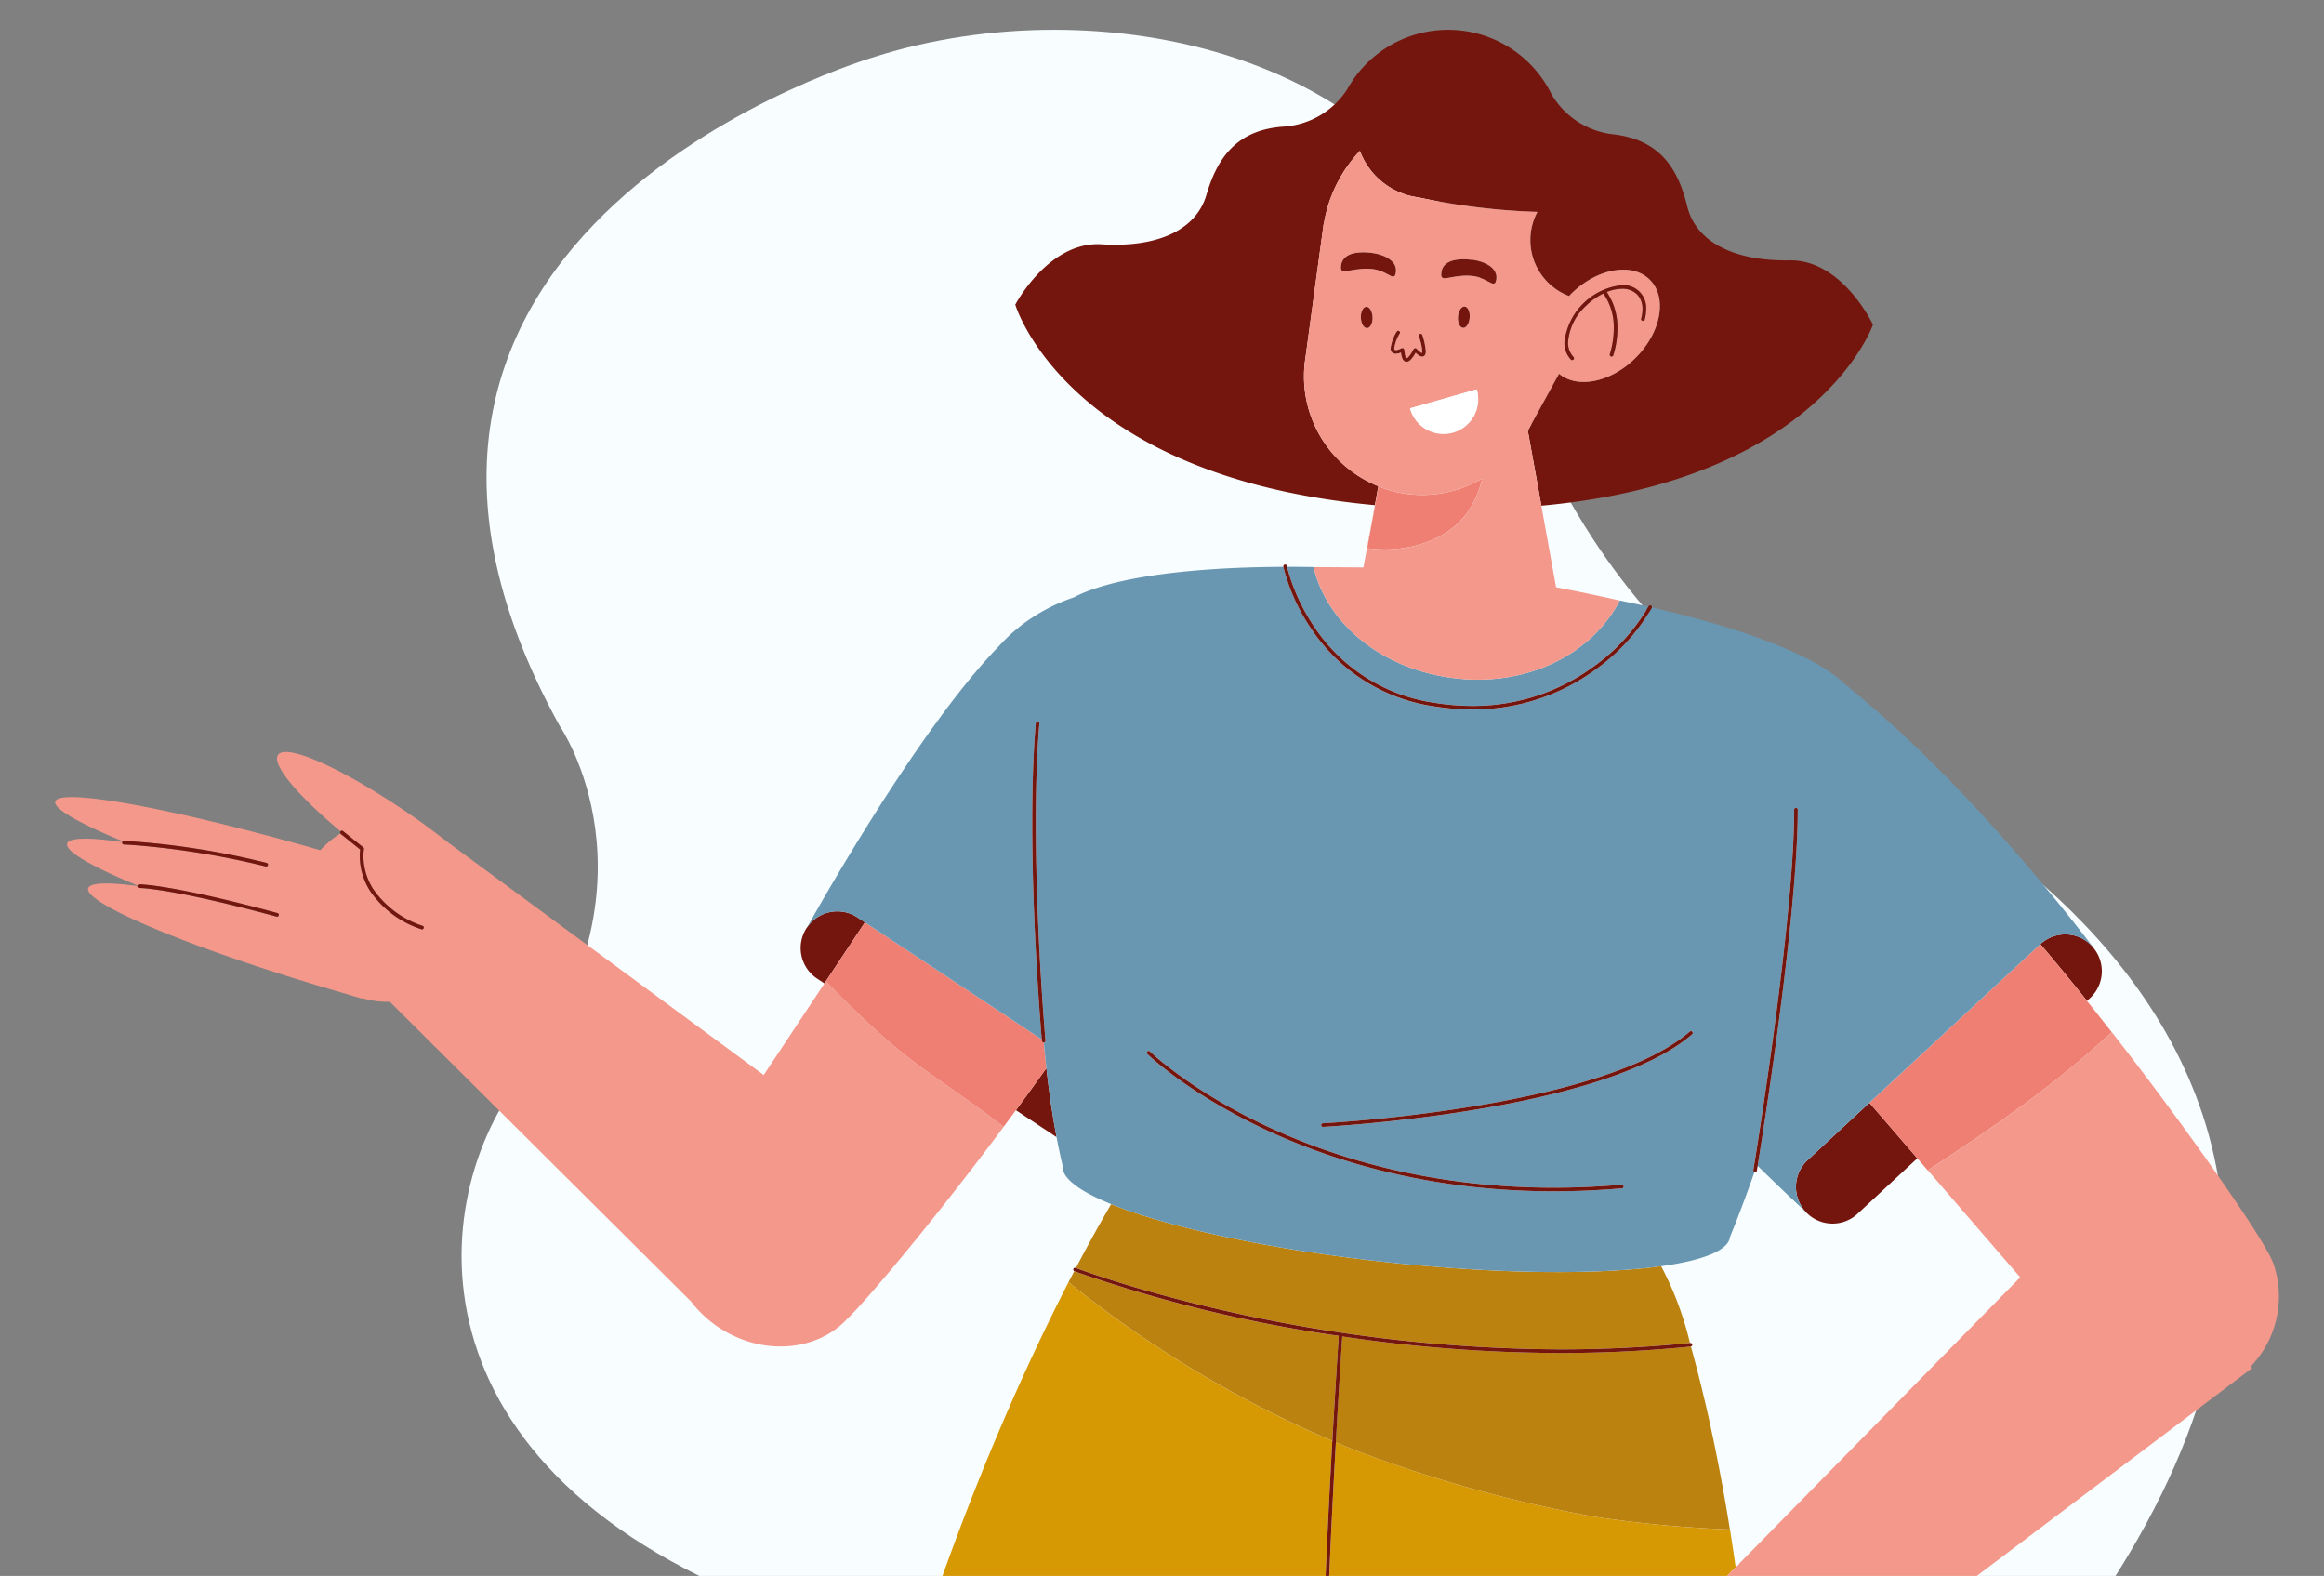 <svg xmlns="http://www.w3.org/2000/svg" xmlns:xlink="http://www.w3.org/1999/xlink" width="295" height="200" viewBox="0 0 295 200">
  <rect x="0" y="0" width="295" height="200" fill="#808080" stroke="none"/>
  <defs>
    <clipPath id="clip-path">
      <rect id="Rectángulo_415884" data-name="Rectángulo 415884" width="295" height="200" transform="translate(1125 2798)" fill="#fff" stroke="#707070" stroke-width="1" opacity="0.59"/>
    </clipPath>
  </defs>
  <g id="Enmascarar_grupo_1098870" data-name="Enmascarar grupo 1098870" transform="translate(-1125 -2798)" clip-path="url(#clip-path)">
    <g id="Grupo_1200893" data-name="Grupo 1200893" transform="translate(-5354.64 -59.975)">
      <path id="Trazado_1045604" data-name="Trazado 1045604" d="M325.917,171.262s-75.17,21.682-40.142,84.991c0,0,13.75,19.842-5.219,45-12.325,16.349-14.364,52.435,38.485,69,25.816,8.09,36.936,32.846,36.936,32.846s19.059,67.317,92.965.239c108.016-98.038.31-143,.31-143s-31.91-10.209-45.007-56.207C394.483,169.855,353.59,162.507,325.917,171.262Z" transform="translate(6264.927 2693.874)" fill="#f8feff"/>
      <g id="Grupo_1200731" data-name="Grupo 1200731" transform="translate(6486.64 2861.759)">
        <path id="Trazado_1045771" data-name="Trazado 1045771" d="M622.751,625.954l-.045-.059c-.219-.2-2.637-2.431-6.053-5.782-.062.384-.1.608-.1.609h0a.231.231,0,0,1-.265.189c-.014,0-.021-.016-.034-.021-1.839,5.225-3.111,8.234-3.111,8.234h0c-.183,1.723-3.42,2.987-8.74,3.723a40.98,40.98,0,0,1,3.655,9.749l.041,0a.23.23,0,0,1,.252.206.223.223,0,0,1-.173.234c.455,1.637.882,3.3,1.3,4.967q.146.591.287,1.185.586,2.436,1.12,4.912c.023.106.047.21.07.316,1.158,5.438,2.119,11.012,2.911,16.659.138-.124.266-.255.41-.375.014-.011.028-.02.042-.031l-.033-.043,35.691-36.351L636.92,619.154l-7.595,7.046A4.652,4.652,0,0,1,622.751,625.954Z" transform="translate(-400.542 -475.938)" fill="none"/>
        <path id="Trazado_1045772" data-name="Trazado 1045772" d="M472.293,366.888l-.013,0,.026-.191c.02-.187.05-.375.077-.563l2.2-16.144c.014-.124.034-.248.05-.372l.093-.683.021.007a17.614,17.614,0,0,1,4.586-9.316,9.162,9.162,0,0,0,5.517,5.441l0,.009.1.027c.1.033.187.073.284.1a9.218,9.218,0,0,0,1.519.322,84.116,84.116,0,0,0,15.113,1.843,7.59,7.59,0,0,0,4.021,10.684c.1-.111.2-.223.314-.331,3.271-3.214,7.731-3.981,9.962-1.711s1.388,6.716-1.883,9.931c-3.137,3.084-7.363,3.906-9.672,1.965l-3.964,7.228,1.724,9.523c35.239-3.192,42.088-22.968,42.088-22.968s-3.857-8.278-10.607-8.166-11.826-2.166-12.975-6.871-3.4-8.448-9.415-9.128a10.418,10.418,0,0,1-7.8-5.071,14.63,14.63,0,0,0-25.957-.607,10.417,10.417,0,0,1-8.028,4.7c-6.038.4-8.462,4.031-9.831,8.677s-6.544,6.686-13.282,6.258-10.976,7.662-10.976,7.662,6.431,21.84,45.647,25.446l.441-2.4A15.023,15.023,0,0,1,472.293,366.888Z" transform="translate(-313.709 -324.263)" fill="#74160d"/>
        <path id="Trazado_1045773" data-name="Trazado 1045773" d="M703.524,561.876c2.005,2.369,3.989,4.784,5.922,7.2l.4-.369a4.638,4.638,0,0,0,.447-6.31c-.07-.086-.123-.182-.2-.264A4.652,4.652,0,0,0,703.524,561.876Z" transform="translate(-451.525 -445.842)" fill="#74160d"/>
        <path id="Trazado_1045774" data-name="Trazado 1045774" d="M640.827,618.432l.045.059a4.651,4.651,0,0,0,6.574.247l7.595-7.046-6.083-7.046-7.839,7.272A4.648,4.648,0,0,0,640.827,618.432Z" transform="translate(-418.663 -468.476)" fill="#74160d"/>
        <path id="Trazado_1045775" data-name="Trazado 1045775" d="M604.387,647.349a41.026,41.026,0,0,1,3.658,9.748h.005a41,41,0,0,0-3.656-9.749Z" transform="translate(-400.534 -490.439)" fill="#d79903"/>
        <path id="Trazado_1045776" data-name="Trazado 1045776" d="M612.177,668.32h0q.681,2.456,1.3,4.967C613.059,671.616,612.631,669.957,612.177,668.32Z" transform="translate(-404.54 -501.226)" fill="#d79903"/>
        <path id="Trazado_1045777" data-name="Trazado 1045777" d="M542.011,726.826a12.193,12.193,0,0,1-.272-18.414c-.791-5.647-1.753-11.221-2.911-16.659q1.238,5.829,2.188,11.844a153.2,153.2,0,0,1-17.141-1.6,171.739,171.739,0,0,1-28.8-7.848c-1.373-.5-2.731-1.042-4.081-1.6-1.4,24.771-1.408,36.555-1.408,36.851h0a.229.229,0,0,1-.457.018V729.4c0-.155,0-3.311.191-9.67-14.924,62.383-24.529,88.41-25.134,90.029h3.889c7.47-21.054,16.219-49.7,21.115-79.555.055.009.109.021.165.029a542.176,542.176,0,0,0,5.843,79.526h46.462a434.214,434.214,0,0,0,2.229-80.847c-.654-.667-1.291-1.36-1.891-2.086Z" transform="translate(-328.419 -513.278)" fill="#d79903"/>
        <path id="Trazado_1045778" data-name="Trazado 1045778" d="M615.437,680.987c.39,1.625.767,3.26,1.12,4.912Q616.026,683.422,615.437,680.987Z" transform="translate(-406.218 -507.741)" fill="#d79903"/>
        <path id="Trazado_1045779" data-name="Trazado 1045779" d="M418.086,786.247c.3-.844.752-2.124,1.341-3.867,1.178-3.486,2.913-8.823,5.139-16.224,4.453-14.8,10.87-37.86,18.727-70.878,0,0,0,0,0,0,.2-6,.546-14.325,1.154-25.089a143.436,143.436,0,0,1-33.488-20.148c.247-.481.489-.947.726-1.4h0c-11.1,21.27-32.979,71-37.117,138.945h43.06c0-.028-.013-.054,0-.082C417.629,787.5,417.783,787.091,418.086,786.247Z" transform="translate(-282.33 -491.101)" fill="#d79903"/>
        <path id="Trazado_1045780" data-name="Trazado 1045780" d="M455.908,631.122h0c-1.088,1.854-2.625,4.571-4.477,8.1h0C453.283,635.691,454.819,632.977,455.908,631.122Z" transform="translate(-321.862 -482.094)" fill="#d79903"/>
        <path id="Trazado_1045781" data-name="Trazado 1045781" d="M491.283,638.531c-15.042-1.6-28.088-4.444-35.373-7.409-1.088,1.855-2.624,4.569-4.476,8.1.066.025.459.174,1.193.433.8.283,1.988.686,3.52,1.171,3.063.969,7.51,2.263,13.039,3.556a194.617,194.617,0,0,0,43.764,5.173c5.317,0,10.815-.245,16.426-.807A41,41,0,0,0,525.716,639C517.8,640.1,505.268,640.02,491.283,638.531Z" transform="translate(-321.863 -482.094)" fill="#bb8210"/>
        <path id="Trazado_1045782" data-name="Trazado 1045782" d="M566.034,673.127c-.1-.4-.19-.791-.287-1.185q-.619-2.507-1.3-4.967c-.013,0-.019.016-.033.018a165.263,165.263,0,0,1-16.518.813,188.738,188.738,0,0,1-27.7-2.1q-.474,7.273-.818,13.444c1.35.556,2.708,1.093,4.081,1.6a171.74,171.74,0,0,0,28.8,7.848,153.238,153.238,0,0,0,17.141,1.6q-.955-6-2.188-11.844c-.022-.106-.047-.21-.07-.316C566.8,676.387,566.424,674.751,566.034,673.127Z" transform="translate(-356.814 -499.881)" fill="#bb8210"/>
        <path id="Trazado_1045783" data-name="Trazado 1045783" d="M482.991,670.186c.232-4.091.5-8.526.813-13.329a176.573,176.573,0,0,1-33.556-8.2h0c-.009,0-.011-.014-.019-.017-.238.456-.479.921-.726,1.4A143.448,143.448,0,0,0,482.991,670.186Z" transform="translate(-320.871 -491.102)" fill="#bb8210"/>
        <path id="Trazado_1045784" data-name="Trazado 1045784" d="M386.715,555.4a4.647,4.647,0,0,0-6.4,1.254l-.048.059a4.65,4.65,0,0,0,1.313,6.445l.931.616,5.142-7.753Z" transform="translate(-284.863 -442.751)" fill="#74160d"/>
        <path id="Trazado_1045785" data-name="Trazado 1045785" d="M435.763,600.934l5.154,3.411c-.529-2.782-.951-5.723-1.288-8.752C438.344,597.4,437.05,599.186,435.763,600.934Z" transform="translate(-313.804 -463.819)" fill="#74160d"/>
        <path id="Trazado_1045786" data-name="Trazado 1045786" d="M310.465,553.093c-1.808,2.542-3.633,5.041-5.432,7.453-9.652-7.411-11.848-7.411-22.56-18.471l4.959-7.477h0l-5.142,7.753-7.707,11.62-40.183-29.6.02-.011-3.046-2.282c-9.028-6.444-17.283-10.356-18.437-8.739-.858,1.2,2.46,5.128,7.931,9.713a.229.229,0,0,1,.318-.032l2.569,2.065a.23.23,0,0,1,.081.226l-.009.055-.023.173a5.968,5.968,0,0,0-.034.658,7.851,7.851,0,0,0,1.22,4.143,12.176,12.176,0,0,0,6.293,4.7.23.23,0,1,1-.165.43,12.631,12.631,0,0,1-6.519-4.886,8.314,8.314,0,0,1-1.29-4.387,5.914,5.914,0,0,1,.054-.834L220.9,523.38h0c-.02-.016-.022-.042-.035-.063a11.556,11.556,0,0,0-2.56,2.127c-18.3-5.245-33.112-8-33.647-6.185-.264.9,3,2.747,8.574,5.056a.228.228,0,0,1,.153-.056,99.779,99.779,0,0,1,18.1,2.8.23.23,0,0,1-.111.447,103.854,103.854,0,0,0-16.608-2.7c-.905-.068-1.4-.086-1.4-.086h0a.23.23,0,0,1-.221-.239c0-.029.023-.048.034-.073-4.187-.607-6.783-.592-7.012.188-.287.972,3.166,2.945,8.944,5.33a.215.215,0,0,1,.179-.148h.022c.188,0,4.242.041,17.551,3.652a.23.23,0,1,1-.121.444c-13.286-3.605-17.311-3.636-17.43-3.636v0a.228.228,0,0,1-.234-.207c0-.017.012-.029.015-.045-3.742-.5-6.046-.44-6.262.291-.562,1.905,13.21,7.645,30.761,12.82l4.02,1.186-.019-.082a10.931,10.931,0,0,0,3.531.476l38.221,38.023a14.527,14.527,0,0,0,3.851,3.51h0c4.866,3.055,10.73,2.869,14.62-.055l-.005.01.034-.031a10.2,10.2,0,0,0,1.35-1.231c2.332-2.182,11.672-13.241,21.4-26.456,1.287-1.748,2.581-3.534,3.866-5.342C310.466,553.1,310.465,553.095,310.465,553.093Z" transform="translate(-184.64 -421.325)" fill="#f3988b"/>
        <path id="Trazado_1045787" data-name="Trazado 1045787" d="M408.645,583.446c1.8-2.412,3.624-4.911,5.432-7.453q-.178-1.61-.325-3.25a.23.23,0,0,1-.249-.209s-.006-.065-.016-.182L391.043,557.5l-4.959,7.477C396.8,576.036,398.993,576.036,408.645,583.446Z" transform="translate(-288.252 -444.226)" fill="#ef7f73"/>
        <path id="Trazado_1045788" data-name="Trazado 1045788" d="M658.832,583.322l7.4,8.576c8.205-5.345,16.229-10.895,23.363-17.536-2.9-3.709-5.955-7.5-9.065-11.174l0,0Z" transform="translate(-428.537 -447.152)" fill="#ef7f73"/>
        <path id="Trazado_1045789" data-name="Trazado 1045789" d="M506.654,464.646c.026.108.066.269.122.474.113.411.293,1,.559,1.721a25.432,25.432,0,0,0,2.775,5.4,22.08,22.08,0,0,0,15.367,9.622,30.094,30.094,0,0,0,4.667.372,25.764,25.764,0,0,0,15.322-4.939,24.568,24.568,0,0,0,7.026-7.653c-1.226-.277-2.477-.547-3.763-.807l.133.03c-3.49,6.76-11.587,10.864-20.609,9.9-9.176-.977-16.429-6.625-18.271-14.144-1.131-.02-2.25-.034-3.341-.033C506.646,464.611,506.648,464.623,506.654,464.646Z" transform="translate(-350.259 -396.44)" fill="#6997b2"/>
        <path id="Trazado_1045790" data-name="Trazado 1045790" d="M455.152,552.881c13.986,1.489,26.516,1.566,34.434.472h.008c5.32-.736,8.557-2,8.74-3.723h0s1.272-3.009,3.111-8.234a.223.223,0,0,1-.155-.244s.081-.489.222-1.372.344-2.164.587-3.744c.486-3.161,1.134-7.525,1.782-12.339,1.3-9.628,2.592-21.064,2.592-28.257v-.031a.229.229,0,0,1,.458.021h0v.01c0,13.3-4.381,40.812-5.09,45.179,3.416,3.351,5.834,5.58,6.053,5.782a4.648,4.648,0,0,1,.291-6.514l7.839-7.273h0l21.7-20.13,0,0,0,0a4.651,4.651,0,0,1,6.565.253c.078.083.131.178.2.264l.024-.022c-16.692-21.734-29.12-31.421-31.766-33.643h-.013c-3.511-3.4-12.414-6.86-24.337-9.585,0,.023.005.048-.006.069a24.959,24.959,0,0,1-7.191,7.858,26.225,26.225,0,0,1-15.592,5.026,30.467,30.467,0,0,1-4.739-.378A22.543,22.543,0,0,1,445.2,472.5a24.365,24.365,0,0,1-3.559-7.9c-12.307.045-21.98,1.428-26.608,3.873a23.13,23.13,0,0,0-6.706,3.584l0,0-.03.026a22.509,22.509,0,0,0-2.809,2.627c-10.562,10.875-23.872,34.866-24.3,35.642a4.647,4.647,0,0,1,6.4-1.254l.939.621h0l22.444,14.854c-.142-1.66-1.213-14.633-1.213-27.483,0-4.387.124-8.757.455-12.661a.23.23,0,0,1,.458.039c-.328,3.885-.453,8.245-.453,12.622,0,10.3.69,20.69,1.035,25.24.115,1.517.191,2.382.191,2.384h0a.23.23,0,0,1-.209.25h0q.146,1.64.325,3.25s0,0,0,.005c.336,3.03.759,5.97,1.287,8.753q.356,1.871.775,3.642c-.163,1.53,2.112,3.214,6.156,4.86h0C427.063,548.437,440.11,551.28,455.152,552.881Zm38.383-28.965c-5.776,5-17.47,7.912-27.744,9.611s-19.111,2.151-19.116,2.151h0a.23.23,0,1,1-.024-.46s.549-.028,1.536-.1,2.41-.179,4.153-.341c3.486-.325,8.254-.862,13.375-1.706,10.24-1.683,21.906-4.625,27.517-9.5a.23.23,0,1,1,.3.348Zm-8.915,19.552c-3,.259-5.891.379-8.677.379-30.482,0-48.3-14.334-51.573-17.428h0a.23.23,0,0,1,.316-.335c3.209,3.032,20.927,17.3,51.257,17.3,2.774,0,5.654-.12,8.638-.377a.23.23,0,1,1,.039.459Z" transform="translate(-285.733 -396.444)" fill="#6997b2"/>
        <path id="Trazado_1045791" data-name="Trazado 1045791" d="M540.114,446.089a12.185,12.185,0,0,0,2.046-4.546,14.985,14.985,0,0,1-12.306,1.313c-.289-.1-.562-.215-.841-.326l-1.443,7.839C532.144,451.013,537.338,449.676,540.114,446.089Z" transform="translate(-361.024 -384.585)" fill="#ef7f73"/>
        <path id="Trazado_1045792" data-name="Trazado 1045792" d="M530.518,422.858c9.022.96,17.119-3.144,20.609-9.9l-.133-.03c-2.545-.577-5.2-1.136-7.946-1.654l-1.873-10.348-1.724-9.523,3.964-7.228c2.309,1.941,6.535,1.118,9.672-1.965,3.271-3.215,4.114-7.661,1.883-9.931s-6.691-1.5-9.962,1.711c-.11.108-.21.22-.314.331a7.59,7.59,0,0,1-4.021-10.684,84.12,84.12,0,0,1-15.113-1.843,9.213,9.213,0,0,1-1.519-.321c-.1-.03-.188-.07-.284-.1l-.1-.027,0-.009a9.163,9.163,0,0,1-5.517-5.441,17.611,17.611,0,0,0-4.586,9.316l-.021-.007-.093.683c-.016.124-.037.248-.051.373L511.2,382.4c-.027.187-.057.375-.077.563l-.026.191.013,0a15.025,15.025,0,0,0,9.375,15.307l-.441,2.4-1.455,7.9c-2.167-.027-4.286-.029-6.34-.05v0C514.088,416.233,521.341,421.881,530.518,422.858Zm-7.966-41.716.14.037a1.776,1.776,0,0,0,.672-.213l.071-.039.223,0,.122.187a4,4,0,0,0,.121.8.62.62,0,0,0,.139.285l.02.011.135-.071a1.56,1.56,0,0,0,.239-.254,4.887,4.887,0,0,0,.415-.657c.064-.118.1-.194.1-.194l.173-.129.2.07a3.61,3.61,0,0,0,.506.467.516.516,0,0,0,.187.1.638.638,0,0,0,.028-.22,5.448,5.448,0,0,0-.206-1.2c-.1-.4-.209-.711-.209-.711h0a.23.23,0,0,1,.437-.147,8.712,8.712,0,0,1,.44,2.055,1.027,1.027,0,0,1-.074.427.428.428,0,0,1-.392.26.851.851,0,0,1-.477-.192,3.277,3.277,0,0,1-.347-.3,4.049,4.049,0,0,1-.624.883.8.8,0,0,1-.534.27.491.491,0,0,1-.32-.122.829.829,0,0,1-.208-.3,2.786,2.786,0,0,1-.178-.759,1.851,1.851,0,0,1-.661.16.649.649,0,0,1-.457-.162.707.707,0,0,1-.2-.535,5.116,5.116,0,0,1,.761-2.1.23.23,0,1,1,.406.217,4.84,4.84,0,0,0-.708,1.882C522.5,381.082,522.534,381.124,522.552,381.141Zm.112-9.611c-.269.99-1.11-.627-3.444-.682s-3.51.863-3.487-.162.7-1.969,3.035-1.914S523.12,369.851,522.664,371.53Zm-3.7,4.15c.413-.013.765.584.789,1.332s-.291,1.367-.7,1.379-.764-.584-.788-1.332S518.555,375.693,518.967,375.68Zm13.113,1.376c-.057.747-.435,1.327-.846,1.3s-.7-.661-.643-1.408.434-1.328.846-1.3S532.136,376.308,532.081,377.056ZM551.4,372.93a3.085,3.085,0,0,1,2.259.858,3.053,3.053,0,0,1,.818,2.2,5.076,5.076,0,0,1-.183,1.31h0a.23.23,0,1,1-.445-.12,4.621,4.621,0,0,0,.168-1.191,2.6,2.6,0,0,0-.686-1.874,2.626,2.626,0,0,0-1.93-.72,5.212,5.212,0,0,0-1.916.413,8.007,8.007,0,0,1,1.347,4.676,11.515,11.515,0,0,1-.522,3.347.23.23,0,1,1-.441-.134,11.064,11.064,0,0,0,.5-3.214,7.438,7.438,0,0,0-1.309-4.472l-.011-.014h0s0,0,0,0a8.393,8.393,0,0,0-2.221,1.581,6.9,6.9,0,0,0-2.261,4.6,2.6,2.6,0,0,0,.687,1.875.23.23,0,1,1-.329.323,3.058,3.058,0,0,1-.818-2.2,8.217,8.217,0,0,1,7.293-7.244Zm-16.006-.518c-.269.988-1.11-.628-3.444-.683s-3.511.863-3.487-.162.7-1.968,3.034-1.914S535.85,370.732,535.393,372.412Zm-2.421,13.746a4.4,4.4,0,1,1-8.461,2.415Zm-12.459,12.315c.279.111.552.231.841.326a14.985,14.985,0,0,0,12.306-1.313,12.2,12.2,0,0,1-2.046,4.546c-2.776,3.587-7.97,4.924-12.544,4.28Z" transform="translate(-352.523 -340.528)" fill="#f3988b"/>
        <path id="Trazado_1045793" data-name="Trazado 1045793" d="M526.7,399.353c.413-.013.728-.63.7-1.379s-.376-1.345-.789-1.332-.727.63-.7,1.379S526.286,399.365,526.7,399.353Z" transform="translate(-360.17 -361.49)" fill="#74160d"/>
        <path id="Trazado_1045794" data-name="Trazado 1045794" d="M523.736,382.416c-2.334-.055-3.011.89-3.035,1.914s1.154.107,3.487.162,3.174,1.672,3.444.682C528.087,383.494,526.069,382.47,523.736,382.416Z" transform="translate(-357.49 -354.172)" fill="#74160d"/>
        <path id="Trazado_1045795" data-name="Trazado 1045795" d="M546.913,386.145c-.024,1.025,1.153.108,3.486.162s3.175,1.672,3.444.683c.456-1.68-1.562-2.7-3.9-2.759S546.937,385.12,546.913,386.145Z" transform="translate(-370.972 -355.106)" fill="#74160d"/>
        <path id="Trazado_1045796" data-name="Trazado 1045796" d="M552.131,396.574c-.411-.031-.79.549-.846,1.3s.232,1.377.643,1.408.79-.55.847-1.3S552.543,396.6,552.131,396.574Z" transform="translate(-373.218 -361.455)" fill="#74160d"/>
        <path id="Trazado_1045797" data-name="Trazado 1045797" d="M534.76,402.929a.23.23,0,0,0-.311.1,5.117,5.117,0,0,0-.762,2.1.711.711,0,0,0,.2.535.647.647,0,0,0,.456.162,1.83,1.83,0,0,0,.661-.16,2.775,2.775,0,0,0,.178.759.823.823,0,0,0,.208.3.491.491,0,0,0,.321.122.8.8,0,0,0,.534-.27,4.076,4.076,0,0,0,.624-.883,3.331,3.331,0,0,0,.347.3.854.854,0,0,0,.477.192.428.428,0,0,0,.392-.26,1.027,1.027,0,0,0,.074-.427,8.712,8.712,0,0,0-.44-2.055.23.23,0,0,0-.437.147h0s.1.312.209.712a5.436,5.436,0,0,1,.206,1.2.65.65,0,0,1-.028.22.527.527,0,0,1-.187-.1,3.621,3.621,0,0,1-.506-.467l-.2-.07-.173.129s-.036.076-.1.194a4.878,4.878,0,0,1-.415.657,1.563,1.563,0,0,1-.239.254l-.135.071-.02-.011a.615.615,0,0,1-.139-.285,4,4,0,0,1-.12-.8l-.122-.187-.223,0-.071.039a1.775,1.775,0,0,1-.672.213l-.14-.037c-.017-.017-.05-.059-.052-.2a4.834,4.834,0,0,1,.708-1.882A.23.23,0,0,0,534.76,402.929Z" transform="translate(-364.17 -364.71)" fill="#74160d"/>
        <path id="Trazado_1045798" data-name="Trazado 1045798" d="M544.214,423.656a4.4,4.4,0,0,0,3.023-5.438l-8.461,2.415A4.4,4.4,0,0,0,544.214,423.656Z" transform="translate(-366.788 -372.588)" fill="#fff"/>
        <path id="Trazado_1045799" data-name="Trazado 1045799" d="M579.123,398.221a3.057,3.057,0,0,0,.818,2.2.23.23,0,0,0,.329-.323,2.6,2.6,0,0,1-.687-1.875,6.9,6.9,0,0,1,2.261-4.6,8.391,8.391,0,0,1,2.221-1.581s0,0,0,0h0l.011.014a7.438,7.438,0,0,1,1.309,4.472,11.06,11.06,0,0,1-.5,3.214.23.23,0,1,0,.441.134,11.514,11.514,0,0,0,.522-3.347,8.01,8.01,0,0,0-1.347-4.676,5.213,5.213,0,0,1,1.916-.413,2.626,2.626,0,0,1,1.93.72,2.6,2.6,0,0,1,.686,1.874,4.624,4.624,0,0,1-.167,1.191.23.23,0,1,0,.445.12h0a5.072,5.072,0,0,0,.183-1.31,2.881,2.881,0,0,0-3.077-3.055,8.214,8.214,0,0,0-7.293,7.244Z" transform="translate(-387.54 -358.577)" fill="#74160d"/>
        <path id="Trazado_1045800" data-name="Trazado 1045800" d="M259.3,534.4Z" transform="translate(-223.039 -432.344)" fill="#74160d"/>
        <path id="Trazado_1045801" data-name="Trazado 1045801" d="M261.681,535.946a5.836,5.836,0,0,0-.054.835,8.306,8.306,0,0,0,1.29,4.387,12.634,12.634,0,0,0,6.519,4.886.23.23,0,0,0,.165-.43,12.172,12.172,0,0,1-6.293-4.7,7.851,7.851,0,0,1-1.22-4.144,5.968,5.968,0,0,1,.035-.657l.023-.173.009-.054a.232.232,0,0,0-.081-.226L259.5,533.6a.229.229,0,0,0-.318.032s0,0-.006,0a.219.219,0,0,0,0,.26c.013.021.014.047.035.063Z" transform="translate(-222.958 -431.91)" fill="#74160d"/>
        <path id="Trazado_1045802" data-name="Trazado 1045802" d="M206.366,548.023v0c.119,0,4.144.03,17.43,3.636a.23.23,0,1,0,.121-.444c-13.309-3.611-17.362-3.651-17.551-3.652h-.022a.216.216,0,0,0-.179.148.194.194,0,0,0-.018.055c0,.016-.016.028-.015.045A.227.227,0,0,0,206.366,548.023Z" transform="translate(-195.695 -439.118)" fill="#74160d"/>
        <path id="Trazado_1045803" data-name="Trazado 1045803" d="M202.373,536.665h0s.5.019,1.4.086a103.8,103.8,0,0,1,16.608,2.7.23.23,0,0,0,.111-.447,99.721,99.721,0,0,0-18.1-2.8.228.228,0,0,0-.153.056.225.225,0,0,0-.052.092c-.011.025-.033.044-.034.073A.23.23,0,0,0,202.373,536.665Z" transform="translate(-193.647 -433.274)" fill="#74160d"/>
        <path id="Trazado_1045804" data-name="Trazado 1045804" d="M441.489,545.736h0a.23.23,0,0,0,.209-.25h0s-.077-.867-.191-2.384c-.345-4.55-1.035-14.943-1.035-25.241,0-4.377.124-8.737.453-12.622a.23.23,0,0,0-.458-.039c-.33,3.9-.455,8.275-.455,12.661,0,12.849,1.071,25.822,1.213,27.483.01.117.016.182.016.182A.23.23,0,0,0,441.489,545.736Z" transform="translate(-315.989 -417.219)" fill="#74160d"/>
        <path id="Trazado_1045805" data-name="Trazado 1045805" d="M628.938,573.626h0s.037-.225.1-.609c.708-4.367,5.088-31.873,5.09-45.179v-.01h0a.229.229,0,0,0-.458-.021v.031c0,7.192-1.295,18.628-2.591,28.257-.648,4.815-1.3,9.179-1.782,12.34-.243,1.58-.445,2.859-.587,3.744s-.222,1.372-.222,1.372a.224.224,0,0,0,.155.244c.013,0,.02.019.035.021A.231.231,0,0,0,628.938,573.626Z" transform="translate(-412.927 -428.843)" fill="#74160d"/>
        <path id="Trazado_1045806" data-name="Trazado 1045806" d="M470.1,591.89Z" transform="translate(-331.467 -461.915)" fill="#74160d"/>
        <path id="Trazado_1045807" data-name="Trazado 1045807" d="M530.239,608.059c-2.984.258-5.864.377-8.638.377-30.329,0-48.048-14.271-51.257-17.3a.23.23,0,0,0-.316.335c3.276,3.095,21.091,17.426,51.573,17.428,2.787,0,5.68-.12,8.677-.379a.23.23,0,0,0-.039-.459Z" transform="translate(-331.391 -461.493)" fill="#74160d"/>
        <path id="Trazado_1045808" data-name="Trazado 1045808" d="M684.96,616.8a12.813,12.813,0,0,0,2.889-13.084l.008.009-.02-.041a10.253,10.253,0,0,0-.822-1.633c-1.621-3.119-11.31-17.317-22.816-31.675-1.932-2.411-3.916-4.826-5.922-7.2l0,0c3.111,3.675,6.169,7.464,9.065,11.174-7.133,6.641-15.158,12.191-23.362,17.536l-7.4-8.576h0l6.083,7.046,13.052,15.117-35.691,36.351.034.043c-.014.011-.028.02-.042.031-.145.119-.273.251-.41.375a12.193,12.193,0,0,0,.272,18.414l-.021,0c.6.726,1.237,1.42,1.891,2.086,5.225,5.323,11.774,8.6,12.746,7.546.627-.68.433-2.248-.436-4.343a.217.217,0,0,1-.216-.01,27.777,27.777,0,0,1-4.028-3.424.23.23,0,1,1,.349-.3,24.546,24.546,0,0,0,3.507,3.032c.271.2.436.315.437.315h0a.231.231,0,0,1,.056.321s0,0-.005,0c2.506,1.94,4.527,2.806,5.393,2.092.788-.65.475-2.484-.659-4.937a.218.218,0,0,1-.207,0,25.66,25.66,0,0,1-4.517-3.645.23.23,0,0,1,.327-.323,26.161,26.161,0,0,0,4.052,3.336c.24.158.373.238.374.238h0a.23.23,0,0,1,.079.314c1.622.984,2.889,1.319,3.528.792.785-.647.476-2.47-.646-4.908a14.189,14.189,0,0,1-3.23-2.689.23.23,0,0,1,.328-.323,12.933,12.933,0,0,0,3.157,2.625l0,0h0a.216.216,0,0,1,.126.206c1.311.691,2.333.883,2.885.429,1.223-1.009-.189-4.858-3.247-9.476l43.262-32.66Z" transform="translate(-406.277 -447.15)" fill="#f3988b"/>
        <path id="Trazado_1045809" data-name="Trazado 1045809" d="M658.548,764.194h0s-.134-.08-.373-.238a26.131,26.131,0,0,1-4.052-3.336.23.23,0,0,0-.327.323,25.657,25.657,0,0,0,4.517,3.645.217.217,0,0,0,.207,0,.221.221,0,0,0,.109-.081s0,0,0,0A.232.232,0,0,0,658.548,764.194Z" transform="translate(-425.913 -548.665)" fill="#74160d"/>
        <path id="Trazado_1045810" data-name="Trazado 1045810" d="M666.516,756.575h0l0,0a12.926,12.926,0,0,1-3.157-2.625.23.23,0,0,0-.328.323,14.157,14.157,0,0,0,3.23,2.688l.086.042a.23.23,0,0,0,.3-.127.207.207,0,0,0,0-.093A.215.215,0,0,0,666.516,756.575Z" transform="translate(-430.661 -545.233)" fill="#74160d"/>
        <path id="Trazado_1045811" data-name="Trazado 1045811" d="M649.132,770.43h0s-.166-.116-.437-.315a24.529,24.529,0,0,1-3.507-3.032.23.23,0,1,0-.349.3,27.774,27.774,0,0,0,4.028,3.424.216.216,0,0,0,.216.01.224.224,0,0,0,.1-.063s0,0,.005,0A.232.232,0,0,0,649.132,770.43Z" transform="translate(-421.312 -551.983)" fill="#74160d"/>
        <path id="Trazado_1045812" data-name="Trazado 1045812" d="M482.4,697.1c-.189,6.359-.192,9.514-.191,9.67v.019a.229.229,0,0,0,.457-.018h0c0-.3.01-12.079,1.408-36.851.233-4.122.5-8.6.818-13.444a188.867,188.867,0,0,0,27.7,2.1,165.252,165.252,0,0,0,16.518-.813c.013,0,.02-.014.033-.017h0a.224.224,0,0,0,.173-.234.23.23,0,0,0-.252-.206l-.041,0h-.005c-5.611.562-11.109.807-16.426.807a194.62,194.62,0,0,1-43.764-5.173c-5.529-1.293-9.976-2.586-13.039-3.556-1.532-.485-2.717-.889-3.52-1.171-.733-.258-1.127-.407-1.193-.433h0l-.026-.01a.231.231,0,0,0-.3.133.226.226,0,0,0,.113.279h0c.008,0,.01.014.019.017h0a176.588,176.588,0,0,0,33.556,8.2c-.313,4.8-.581,9.238-.813,13.329-.609,10.764-.956,19.086-1.154,25.089,0,0,0,0,0,0-7.858,33.018-14.275,56.076-18.727,70.878-2.226,7.4-3.961,12.738-5.139,16.224-.589,1.743-1.039,3.023-1.341,3.867s-.457,1.25-.457,1.251c-.01.028,0,.054,0,.082a.218.218,0,0,0,.131.215.23.23,0,0,0,.3-.133h0l.031-.082C457.87,785.507,467.475,759.48,482.4,697.1Z" transform="translate(-321.504 -490.648)" fill="#74160d"/>
        <path id="Trazado_1045813" data-name="Trazado 1045813" d="M562.334,585.962c-5.611,4.879-17.277,7.821-27.517,9.5-5.121.845-9.889,1.381-13.376,1.706-1.743.163-3.166.272-4.153.341s-1.535.1-1.536.1a.23.23,0,1,0,.024.46h0c.005,0,8.845-.457,19.116-2.15s21.968-4.61,27.744-9.611a.23.23,0,0,0-.3-.348Z" transform="translate(-354.833 -458.837)" fill="#74160d"/>
        <path id="Trazado_1045814" data-name="Trazado 1045814" d="M509.221,472.188a22.544,22.544,0,0,0,15.677,9.819,30.583,30.583,0,0,0,4.739.378,26.226,26.226,0,0,0,15.592-5.026,24.965,24.965,0,0,0,7.191-7.858c.012-.022,0-.046.006-.069a.219.219,0,0,0-.1-.241.23.23,0,0,0-.311.1c-.008.015-.019.033-.027.047a24.574,24.574,0,0,1-7.026,7.653,25.763,25.763,0,0,1-15.322,4.939,30.077,30.077,0,0,1-4.667-.372A22.079,22.079,0,0,1,509.6,471.93a25.441,25.441,0,0,1-2.775-5.4c-.266-.719-.446-1.31-.559-1.721-.057-.205-.1-.366-.122-.474-.005-.024-.008-.035-.012-.053-.016-.066-.024-.109-.024-.109a.23.23,0,0,0-.452.092h0s0,.015,0,.021A24.373,24.373,0,0,0,509.221,472.188Z" transform="translate(-349.751 -396.13)" fill="#74160d"/>
      </g>
    </g>
  </g>
</svg>
